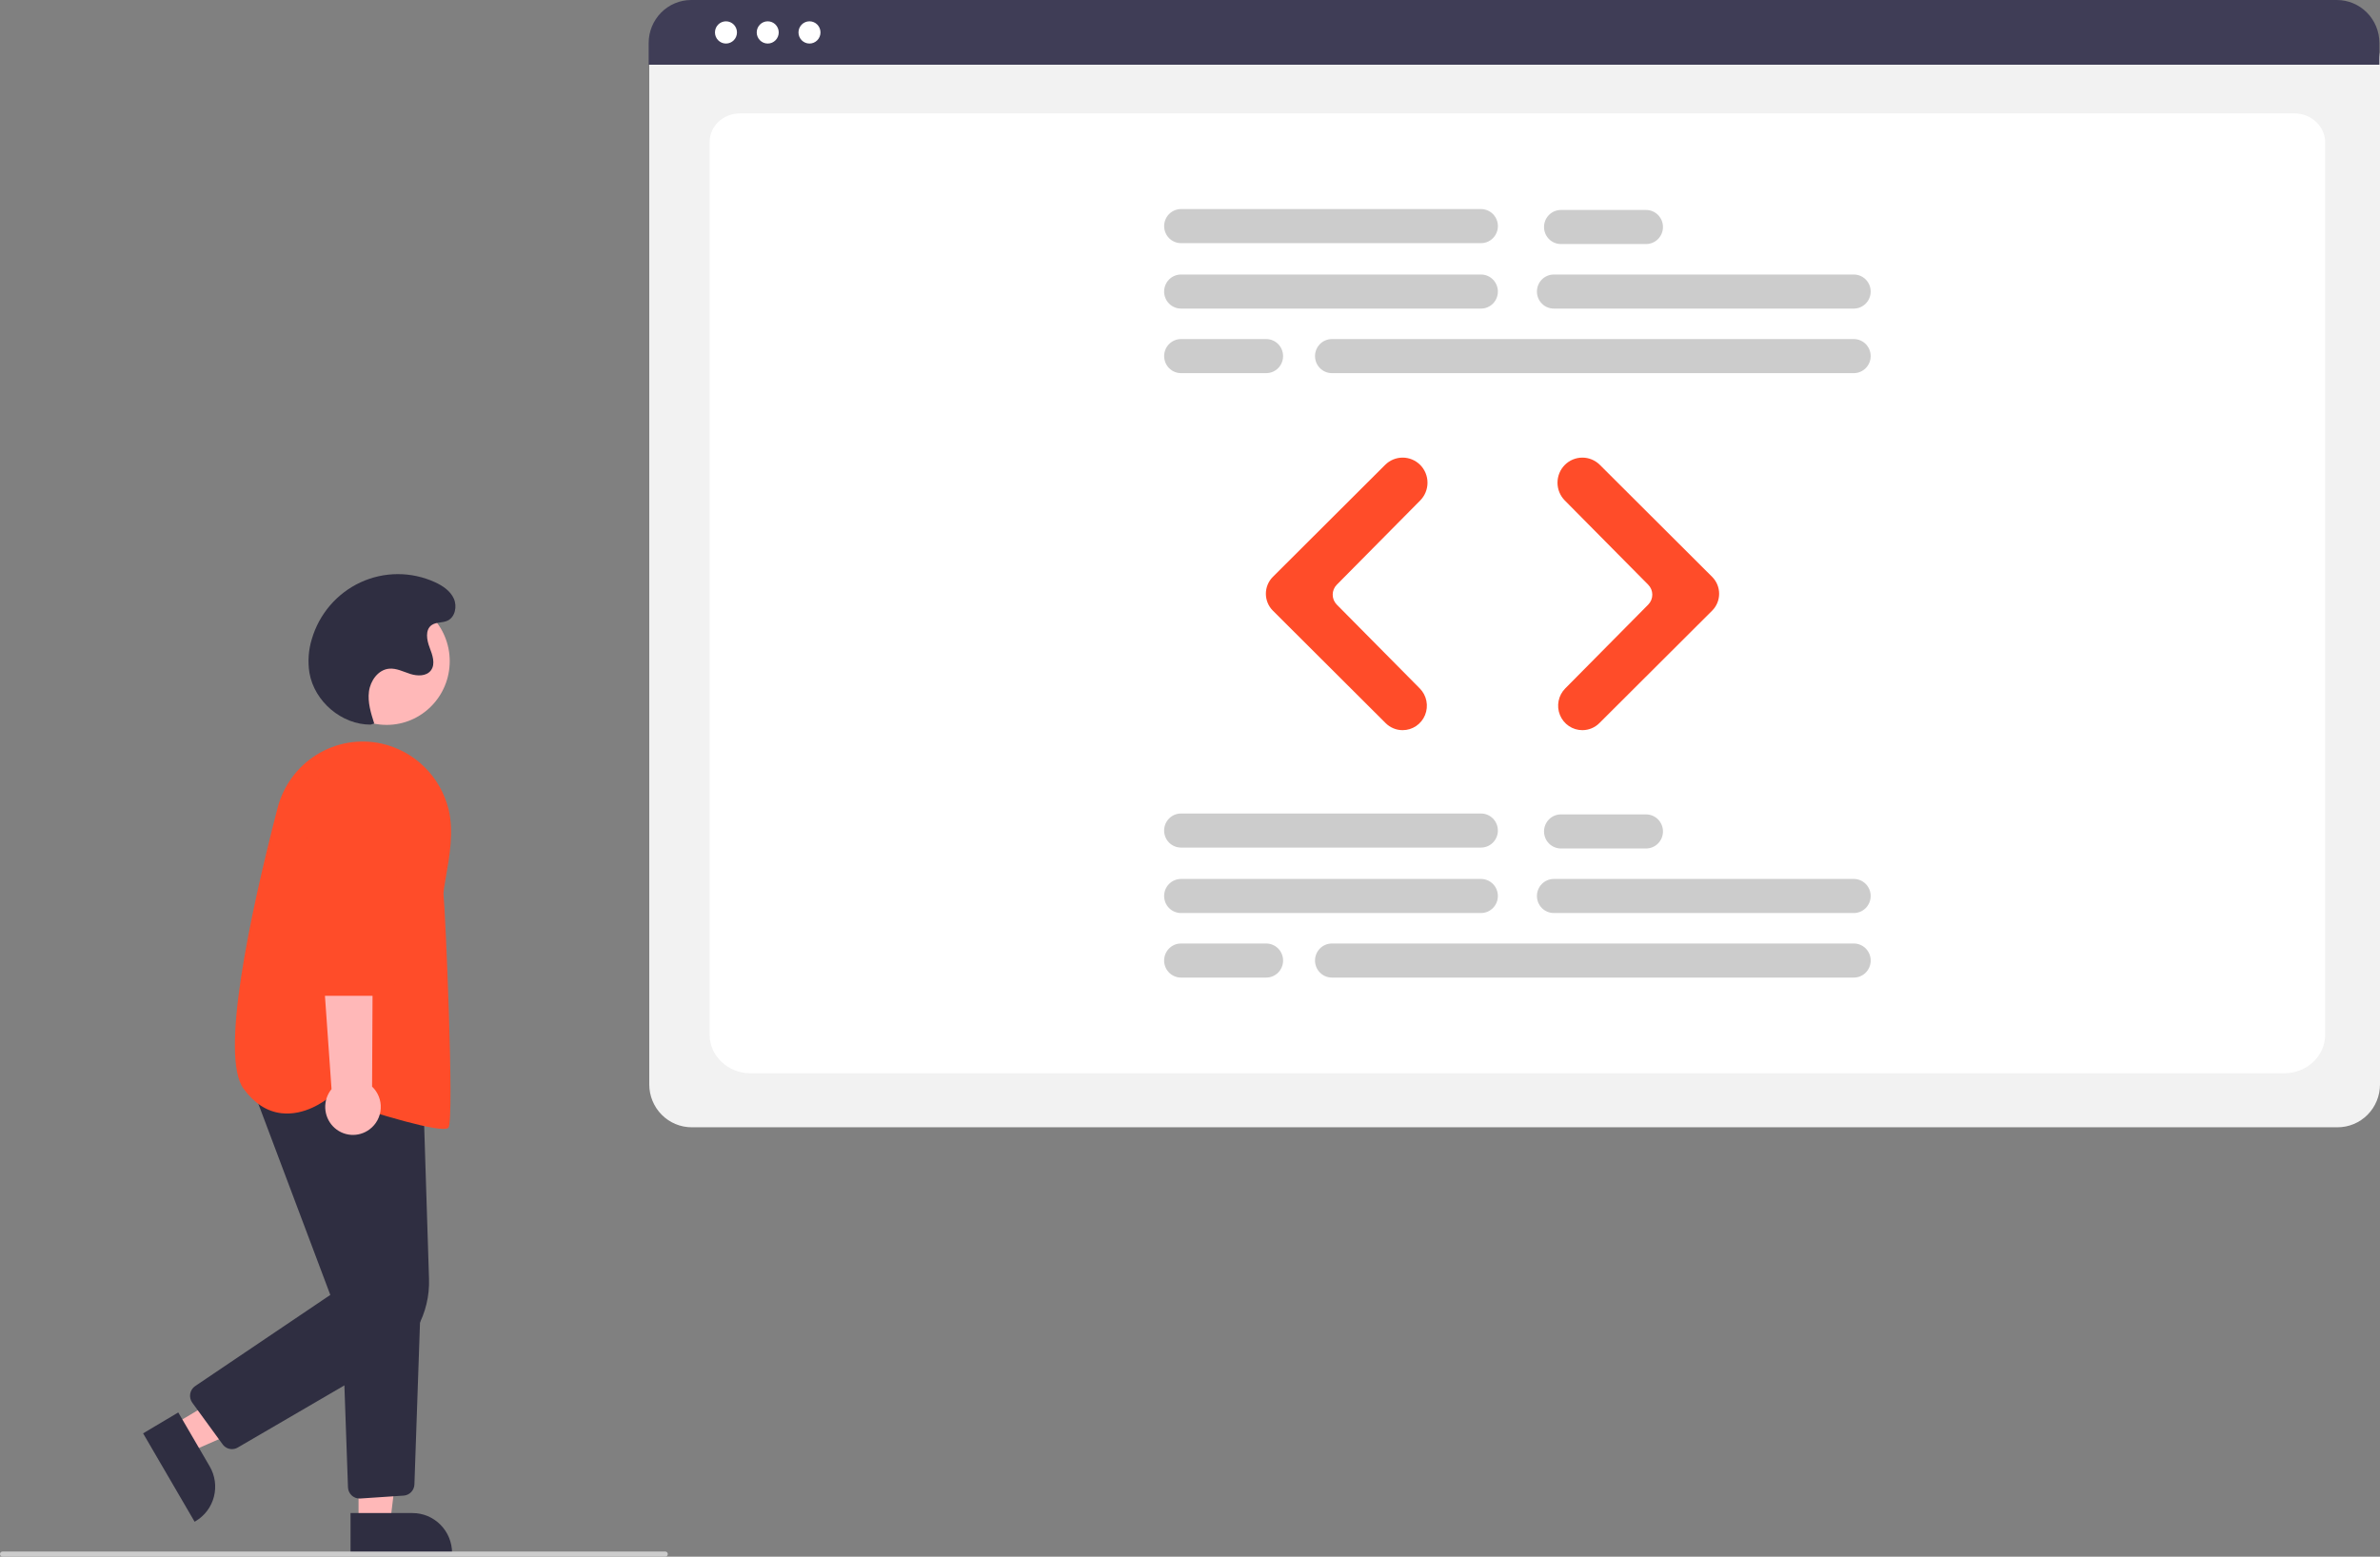 <svg width="888" height="581" viewBox="0 0 888 581" fill="none" xmlns="http://www.w3.org/2000/svg">
<rect x="0" y="0" width="888" height="581" fill="#808080" stroke="none"/>
<g clip-path="url(#clip0_215:159)">
<path d="M144.26 270.547C157.259 270.547 167.797 259.9 167.797 246.767C167.797 233.633 157.259 222.987 144.26 222.987C131.26 222.987 120.722 233.633 120.722 246.767C120.722 259.9 131.26 270.547 144.26 270.547Z" fill="#FFB8B8"/>
<path d="M64.728 531.73L70.688 541.96L112.578 523.603L103.781 508.506L64.728 531.73Z" fill="#FFB8B8"/>
<path d="M66.514 527.156L78.251 547.301L78.251 547.302C79.233 548.988 79.877 550.853 80.146 552.79C80.415 554.727 80.303 556.699 79.818 558.593C79.332 560.487 78.482 562.266 77.317 563.828C76.151 565.389 74.692 566.704 73.023 567.696L72.61 567.942L53.393 534.958L66.514 527.156Z" fill="#2F2E41"/>
<path d="M133.781 568.583L145.53 568.582L151.119 522.798L133.78 522.799L133.781 568.583Z" fill="#FFB8B8"/>
<path d="M130.785 564.707L153.922 564.707H153.923C155.86 564.706 157.777 565.092 159.566 565.84C161.355 566.589 162.981 567.686 164.35 569.07C165.719 570.453 166.805 572.095 167.546 573.903C168.287 575.71 168.669 577.647 168.669 579.603V580.088L130.786 580.089L130.785 564.707Z" fill="#2F2E41"/>
<path d="M86.547 540.844C85.871 540.844 85.204 540.684 84.601 540.376C83.998 540.067 83.475 539.62 83.074 539.069L71.743 523.521C71.398 523.047 71.151 522.507 71.018 521.933C70.884 521.36 70.868 520.765 70.968 520.185C71.069 519.605 71.285 519.052 71.604 518.558C71.922 518.065 72.336 517.642 72.821 517.315L123.242 483.291L92.819 402.471L157.878 407.895L160.07 477.348C160.275 483.673 158.775 489.935 155.729 495.465C152.682 500.994 148.205 505.583 142.777 508.74L88.702 540.259C88.047 540.642 87.304 540.844 86.547 540.844V540.844Z" fill="#2F2E41"/>
<path d="M134.136 559.288C133.02 559.286 131.949 558.847 131.147 558.063C130.345 557.28 129.874 556.212 129.835 555.086L127.45 487.427L156.974 485.855L154.624 554.001C154.589 555.08 154.158 556.108 153.413 556.884C152.669 557.659 151.666 558.127 150.599 558.196L134.429 559.278C134.331 559.285 134.234 559.288 134.136 559.288Z" fill="#2F2E41"/>
<path d="M165.408 421.331C157.896 421.331 131.659 412.795 122.551 409.752C121.188 410.854 113.702 416.509 104.964 415.475C99.573 414.836 94.826 411.753 90.857 406.311C82.091 394.291 92.918 342.747 103.544 301.624C105.674 293.311 110.912 286.157 118.155 281.665C125.398 277.172 134.083 275.692 142.383 277.535V277.535C148.4 278.877 153.927 281.887 158.343 286.228C162.759 290.568 165.89 296.067 167.384 302.106C169.384 310.334 167.663 320.012 166.407 327.079C165.816 330.402 165.349 333.027 165.509 334.316C166.126 339.301 169.552 417.476 167.349 420.815C167.114 421.17 166.436 421.331 165.408 421.331Z" fill="#FF4C29"/>
<path d="M137.928 421.47C139.135 420.562 140.131 419.397 140.844 418.058C141.558 416.72 141.973 415.239 142.059 413.721C142.145 412.203 141.9 410.684 141.342 409.272C140.785 407.86 139.927 406.588 138.83 405.547L139.295 310.815L117.211 314.531L123.698 406.48C122.089 408.458 121.254 410.963 121.35 413.521C121.447 416.079 122.469 418.513 124.223 420.361C125.977 422.208 128.341 423.342 130.867 423.546C133.393 423.75 135.905 423.012 137.928 421.47V421.47Z" fill="#FFB8B8"/>
<path d="M143.036 371.653H119.249C118.113 371.649 117.024 371.195 116.217 370.387C115.41 369.579 114.95 368.483 114.936 367.335L114.352 302.184C114.332 299.931 114.754 297.696 115.594 295.609C116.434 293.522 117.675 291.624 119.246 290.025C120.816 288.426 122.685 287.157 124.744 286.292C126.803 285.427 129.011 284.983 131.241 284.986C133.471 284.989 135.679 285.438 137.735 286.308C139.792 287.178 141.658 288.451 143.225 290.055C144.792 291.658 146.028 293.559 146.863 295.648C147.698 297.737 148.115 299.972 148.089 302.225L147.348 367.346C147.331 368.491 146.87 369.584 146.063 370.39C145.257 371.195 144.17 371.649 143.036 371.653V371.653Z" fill="#FF4C29"/>
<path d="M138.266 270.447C127.49 270.467 117.323 261.861 115.456 251.138C114.787 246.926 115.089 242.614 116.337 238.539C117.692 233.899 120.016 229.607 123.152 225.951C126.288 222.295 130.163 219.362 134.517 217.347C138.87 215.333 143.6 214.285 148.389 214.274C153.177 214.263 157.912 215.29 162.274 217.284C165.157 218.602 167.997 220.495 169.317 223.401C170.637 226.306 169.811 230.367 166.923 231.674C165.036 232.529 162.668 232.109 160.994 233.336C158.589 235.097 159.208 238.846 160.282 241.644C161.355 244.442 162.57 247.828 160.77 250.215C159.093 252.439 155.74 252.37 153.099 251.533C150.458 250.695 147.852 249.293 145.098 249.579C141.083 249.995 138.197 254.03 137.663 258.073C137.129 262.115 138.386 266.156 139.628 270.037L138.266 270.447Z" fill="#2F2E41"/>
<path d="M248.205 581H0.958C0.704 581 0.46 580.898 0.281 580.716C0.101 580.535 0 580.288 0 580.032C0 579.775 0.101 579.529 0.281 579.347C0.46 579.165 0.704 579.063 0.958 579.063H248.205C248.459 579.063 248.703 579.165 248.883 579.347C249.062 579.529 249.163 579.775 249.163 580.032C249.163 580.288 249.062 580.535 248.883 580.716C248.703 580.898 248.459 581 248.205 581Z" fill="#CCCCCC"/>
<path d="M872.188 420.728H258.059C253.867 420.723 249.848 419.038 246.884 416.043C243.919 413.048 242.252 408.988 242.247 404.752V22.166C242.251 19.063 243.472 16.088 245.644 13.894C247.815 11.7 250.76 10.466 253.831 10.462H876.215C879.34 10.466 882.335 11.721 884.545 13.953C886.754 16.185 887.997 19.212 888 22.368V404.752C887.995 408.988 886.328 413.048 883.364 416.043C880.399 419.038 876.38 420.723 872.188 420.728V420.728Z" fill="#F2F2F2"/>
<path d="M852.331 400.558H279.98C271.59 400.558 264.764 394.1 264.764 386.163V53.001C264.764 47.115 269.822 42.325 276.039 42.325H856.085C862.406 42.325 867.547 47.194 867.547 53.177V386.163C867.547 394.1 860.721 400.558 852.331 400.558Z" fill="white"/>
<path d="M887.78 24.157H242.025V16.023C242.031 11.774 243.706 7.7 246.681 4.696C249.656 1.693 253.689 0.004 257.895 0H871.91C876.116 0.003 880.149 1.692 883.124 4.696C886.099 7.7 887.774 11.774 887.78 16.023V24.157Z" fill="#3F3D56"/>
<path d="M270.866 16.25C273.133 16.25 274.971 14.393 274.971 12.102C274.971 9.812 273.133 7.955 270.866 7.955C268.599 7.955 266.761 9.812 266.761 12.102C266.761 14.393 268.599 16.25 270.866 16.25Z" fill="white"/>
<path d="M286.447 16.25C288.714 16.25 290.552 14.393 290.552 12.102C290.552 9.812 288.714 7.955 286.447 7.955C284.18 7.955 282.342 9.812 282.342 12.102C282.342 14.393 284.18 16.25 286.447 16.25Z" fill="white"/>
<path d="M302.028 16.25C304.296 16.25 306.133 14.393 306.133 12.102C306.133 9.812 304.296 7.955 302.028 7.955C299.761 7.955 297.924 9.812 297.924 12.102C297.924 14.393 299.761 16.25 302.028 16.25Z" fill="white"/>
<path d="M552.577 115.171H440.638C438.969 115.171 437.368 114.502 436.188 113.309C435.008 112.117 434.345 110.5 434.345 108.814C434.345 107.128 435.008 105.511 436.188 104.319C437.368 103.126 438.969 102.457 440.638 102.457H552.577C554.246 102.457 555.847 103.126 557.027 104.319C558.207 105.511 558.87 107.128 558.87 108.814C558.87 110.5 558.207 112.117 557.027 113.309C555.847 114.502 554.246 115.171 552.577 115.171V115.171Z" fill="#CCCCCC"/>
<path d="M691.674 115.171H579.734C578.065 115.171 576.465 114.502 575.285 113.309C574.105 112.117 573.442 110.5 573.442 108.814C573.442 107.128 574.105 105.511 575.285 104.319C576.465 103.126 578.065 102.457 579.734 102.457H691.674C693.343 102.457 694.943 103.126 696.123 104.319C697.303 105.511 697.966 107.128 697.966 108.814C697.966 110.5 697.303 112.117 696.123 113.309C694.943 114.502 693.343 115.171 691.674 115.171V115.171Z" fill="#CCCCCC"/>
<path d="M691.674 139.262H496.939C495.27 139.262 493.669 138.592 492.489 137.4C491.309 136.208 490.646 134.591 490.646 132.905C490.646 131.219 491.309 129.602 492.489 128.409C493.669 127.217 495.27 126.547 496.939 126.547H691.674C693.343 126.547 694.943 127.217 696.123 128.409C697.303 129.602 697.966 131.219 697.966 132.905C697.966 134.591 697.303 136.208 696.123 137.4C694.943 138.592 693.343 139.262 691.674 139.262Z" fill="#CCCCCC"/>
<path d="M552.577 90.746H440.638C438.97 90.744 437.372 90.073 436.193 88.881C435.015 87.689 434.353 86.073 434.353 84.389C434.353 82.704 435.015 81.088 436.193 79.896C437.372 78.704 438.97 78.033 440.638 78.031H552.577C553.404 78.03 554.223 78.194 554.988 78.513C555.752 78.832 556.447 79.3 557.032 79.891C557.617 80.481 558.081 81.182 558.398 81.954C558.715 82.726 558.878 83.553 558.878 84.389C558.878 85.224 558.715 86.051 558.398 86.823C558.081 87.595 557.617 88.296 557.032 88.887C556.447 89.477 555.752 89.945 554.988 90.264C554.223 90.583 553.404 90.747 552.577 90.746V90.746Z" fill="#CCCCCC"/>
<path d="M614.177 91.081H582.384C580.715 91.081 579.114 90.411 577.934 89.218C576.754 88.026 576.091 86.409 576.091 84.723C576.091 83.037 576.754 81.42 577.934 80.228C579.114 79.036 580.715 78.366 582.384 78.366H614.177C615.846 78.366 617.447 79.036 618.627 80.228C619.807 81.42 620.47 83.037 620.47 84.723C620.47 86.409 619.807 88.026 618.627 89.218C617.447 90.411 615.846 91.081 614.177 91.081Z" fill="#CCCCCC"/>
<path d="M472.431 139.262H440.638C438.97 139.26 437.372 138.589 436.193 137.397C435.015 136.205 434.353 134.589 434.353 132.905C434.353 131.22 435.015 129.604 436.193 128.412C437.372 127.22 438.97 126.55 440.638 126.547H472.431C473.258 126.546 474.077 126.71 474.842 127.029C475.606 127.348 476.301 127.816 476.886 128.407C477.471 128.997 477.935 129.698 478.252 130.47C478.568 131.242 478.731 132.069 478.731 132.905C478.731 133.74 478.568 134.568 478.252 135.339C477.935 136.111 477.471 136.812 476.886 137.403C476.301 137.993 475.606 138.461 474.842 138.78C474.077 139.099 473.258 139.263 472.431 139.262Z" fill="#CCCCCC"/>
<path d="M552.577 340.761H440.638C438.969 340.761 437.368 340.091 436.188 338.899C435.008 337.707 434.345 336.09 434.345 334.404C434.345 332.718 435.008 331.101 436.188 329.908C437.368 328.716 438.969 328.046 440.638 328.046H552.577C553.404 328.046 554.222 328.211 554.985 328.53C555.749 328.85 556.442 329.318 557.027 329.908C557.611 330.499 558.075 331.2 558.391 331.971C558.707 332.742 558.87 333.569 558.87 334.404C558.87 335.239 558.707 336.065 558.391 336.837C558.075 337.608 557.611 338.309 557.027 338.899C556.442 339.489 555.749 339.958 554.985 340.277C554.222 340.597 553.404 340.761 552.577 340.761V340.761Z" fill="#CCCCCC"/>
<path d="M691.674 340.761H579.734C578.065 340.761 576.465 340.091 575.285 338.899C574.105 337.707 573.442 336.09 573.442 334.404C573.442 332.718 574.105 331.101 575.285 329.908C576.465 328.716 578.065 328.046 579.734 328.046H691.674C692.5 328.046 693.318 328.211 694.082 328.53C694.845 328.85 695.539 329.318 696.123 329.908C696.708 330.499 697.171 331.2 697.487 331.971C697.803 332.742 697.966 333.569 697.966 334.404C697.966 335.239 697.803 336.065 697.487 336.837C697.171 337.608 696.708 338.309 696.123 338.899C695.539 339.489 694.845 339.958 694.082 340.277C693.318 340.597 692.5 340.761 691.674 340.761V340.761Z" fill="#CCCCCC"/>
<path d="M691.674 364.852H496.939C495.27 364.852 493.669 364.182 492.489 362.99C491.309 361.798 490.646 360.181 490.646 358.494C490.646 356.808 491.309 355.191 492.489 353.999C493.669 352.807 495.27 352.137 496.939 352.137H691.674C692.501 352.136 693.32 352.3 694.084 352.619C694.849 352.938 695.543 353.406 696.128 353.996C696.713 354.587 697.178 355.288 697.494 356.06C697.811 356.832 697.974 357.659 697.974 358.494C697.974 359.33 697.811 360.157 697.494 360.929C697.178 361.701 696.713 362.402 696.128 362.993C695.543 363.583 694.849 364.051 694.084 364.37C693.32 364.689 692.501 364.853 691.674 364.852Z" fill="#CCCCCC"/>
<path d="M552.577 316.335H440.638C438.969 316.335 437.368 315.666 436.188 314.473C435.008 313.281 434.345 311.664 434.345 309.978C434.345 308.292 435.008 306.675 436.188 305.483C437.368 304.291 438.969 303.621 440.638 303.621H552.577C554.246 303.621 555.847 304.291 557.027 305.483C558.207 306.675 558.87 308.292 558.87 309.978C558.87 311.664 558.207 313.281 557.027 314.473C555.847 315.666 554.246 316.335 552.577 316.335Z" fill="#CCCCCC"/>
<path d="M614.177 316.67H582.384C580.715 316.67 579.114 316 577.934 314.808C576.754 313.616 576.091 311.999 576.091 310.313C576.091 308.627 576.754 307.01 577.934 305.818C579.114 304.625 580.715 303.956 582.384 303.956H614.177C615.846 303.956 617.447 304.625 618.627 305.818C619.807 307.01 620.47 308.627 620.47 310.313C620.47 311.999 619.807 313.616 618.627 314.808C617.447 316 615.846 316.67 614.177 316.67V316.67Z" fill="#CCCCCC"/>
<path d="M472.431 364.852H440.638C438.969 364.852 437.368 364.182 436.188 362.99C435.008 361.798 434.345 360.181 434.345 358.494C434.345 356.808 435.008 355.191 436.188 353.999C437.368 352.807 438.969 352.137 440.638 352.137H472.431C473.258 352.136 474.077 352.3 474.842 352.619C475.606 352.938 476.301 353.406 476.886 353.996C477.471 354.587 477.935 355.288 478.252 356.06C478.568 356.832 478.732 357.659 478.732 358.494C478.732 359.33 478.568 360.157 478.252 360.929C477.935 361.701 477.471 362.402 476.886 362.993C476.301 363.583 475.606 364.051 474.842 364.37C474.077 364.689 473.258 364.853 472.431 364.852Z" fill="#CCCCCC"/>
<path d="M523.342 272.51C520.967 272.516 518.685 271.572 516.995 269.886L474.916 227.906C474.09 227.082 473.434 226.1 472.986 225.018C472.539 223.936 472.308 222.774 472.308 221.601C472.308 220.428 472.539 219.267 472.986 218.185C473.434 217.103 474.09 216.121 474.916 215.297L516.825 173.486C518.571 171.752 520.923 170.785 523.371 170.792C525.818 170.8 528.164 171.783 529.899 173.527C531.636 175.286 532.612 177.669 532.612 180.153C532.612 182.637 531.636 185.02 529.9 186.779L498.758 218.242C497.788 219.225 497.243 220.556 497.243 221.944C497.243 223.332 497.788 224.663 498.758 225.645L529.731 256.938C530.996 258.213 531.857 259.839 532.206 261.609C532.556 263.38 532.377 265.215 531.693 266.883C531.009 268.551 529.85 269.976 528.363 270.978C526.877 271.979 525.129 272.513 523.342 272.51V272.51Z" fill="#FF4C29"/>
<path d="M590.392 272.51C588.605 272.513 586.857 271.979 585.371 270.978C583.884 269.976 582.725 268.551 582.041 266.883C581.357 265.215 581.178 263.38 581.527 261.609C581.877 259.839 582.738 258.213 584.003 256.938L614.976 225.645C615.946 224.663 616.491 223.332 616.491 221.944C616.491 220.556 615.946 219.225 614.976 218.242L583.834 186.779C582.973 185.909 582.29 184.876 581.823 183.739C581.357 182.602 581.118 181.384 581.118 180.153C581.118 178.923 581.357 177.704 581.824 176.567C582.29 175.431 582.973 174.398 583.834 173.528V173.528C585.569 171.783 587.915 170.8 590.363 170.792C592.811 170.785 595.163 171.752 596.909 173.486L638.818 215.297C639.644 216.121 640.3 217.103 640.747 218.185C641.195 219.267 641.425 220.428 641.425 221.601C641.425 222.774 641.195 223.936 640.747 225.018C640.3 226.1 639.644 227.082 638.818 227.906L596.739 269.886C595.048 271.572 592.767 272.515 590.392 272.51Z" fill="#FF4C29"/>
</g>
<defs>
<clipPath id="clip0_215:159">
<rect width="888" height="581" fill="white"/>
</clipPath>
</defs>
</svg>
